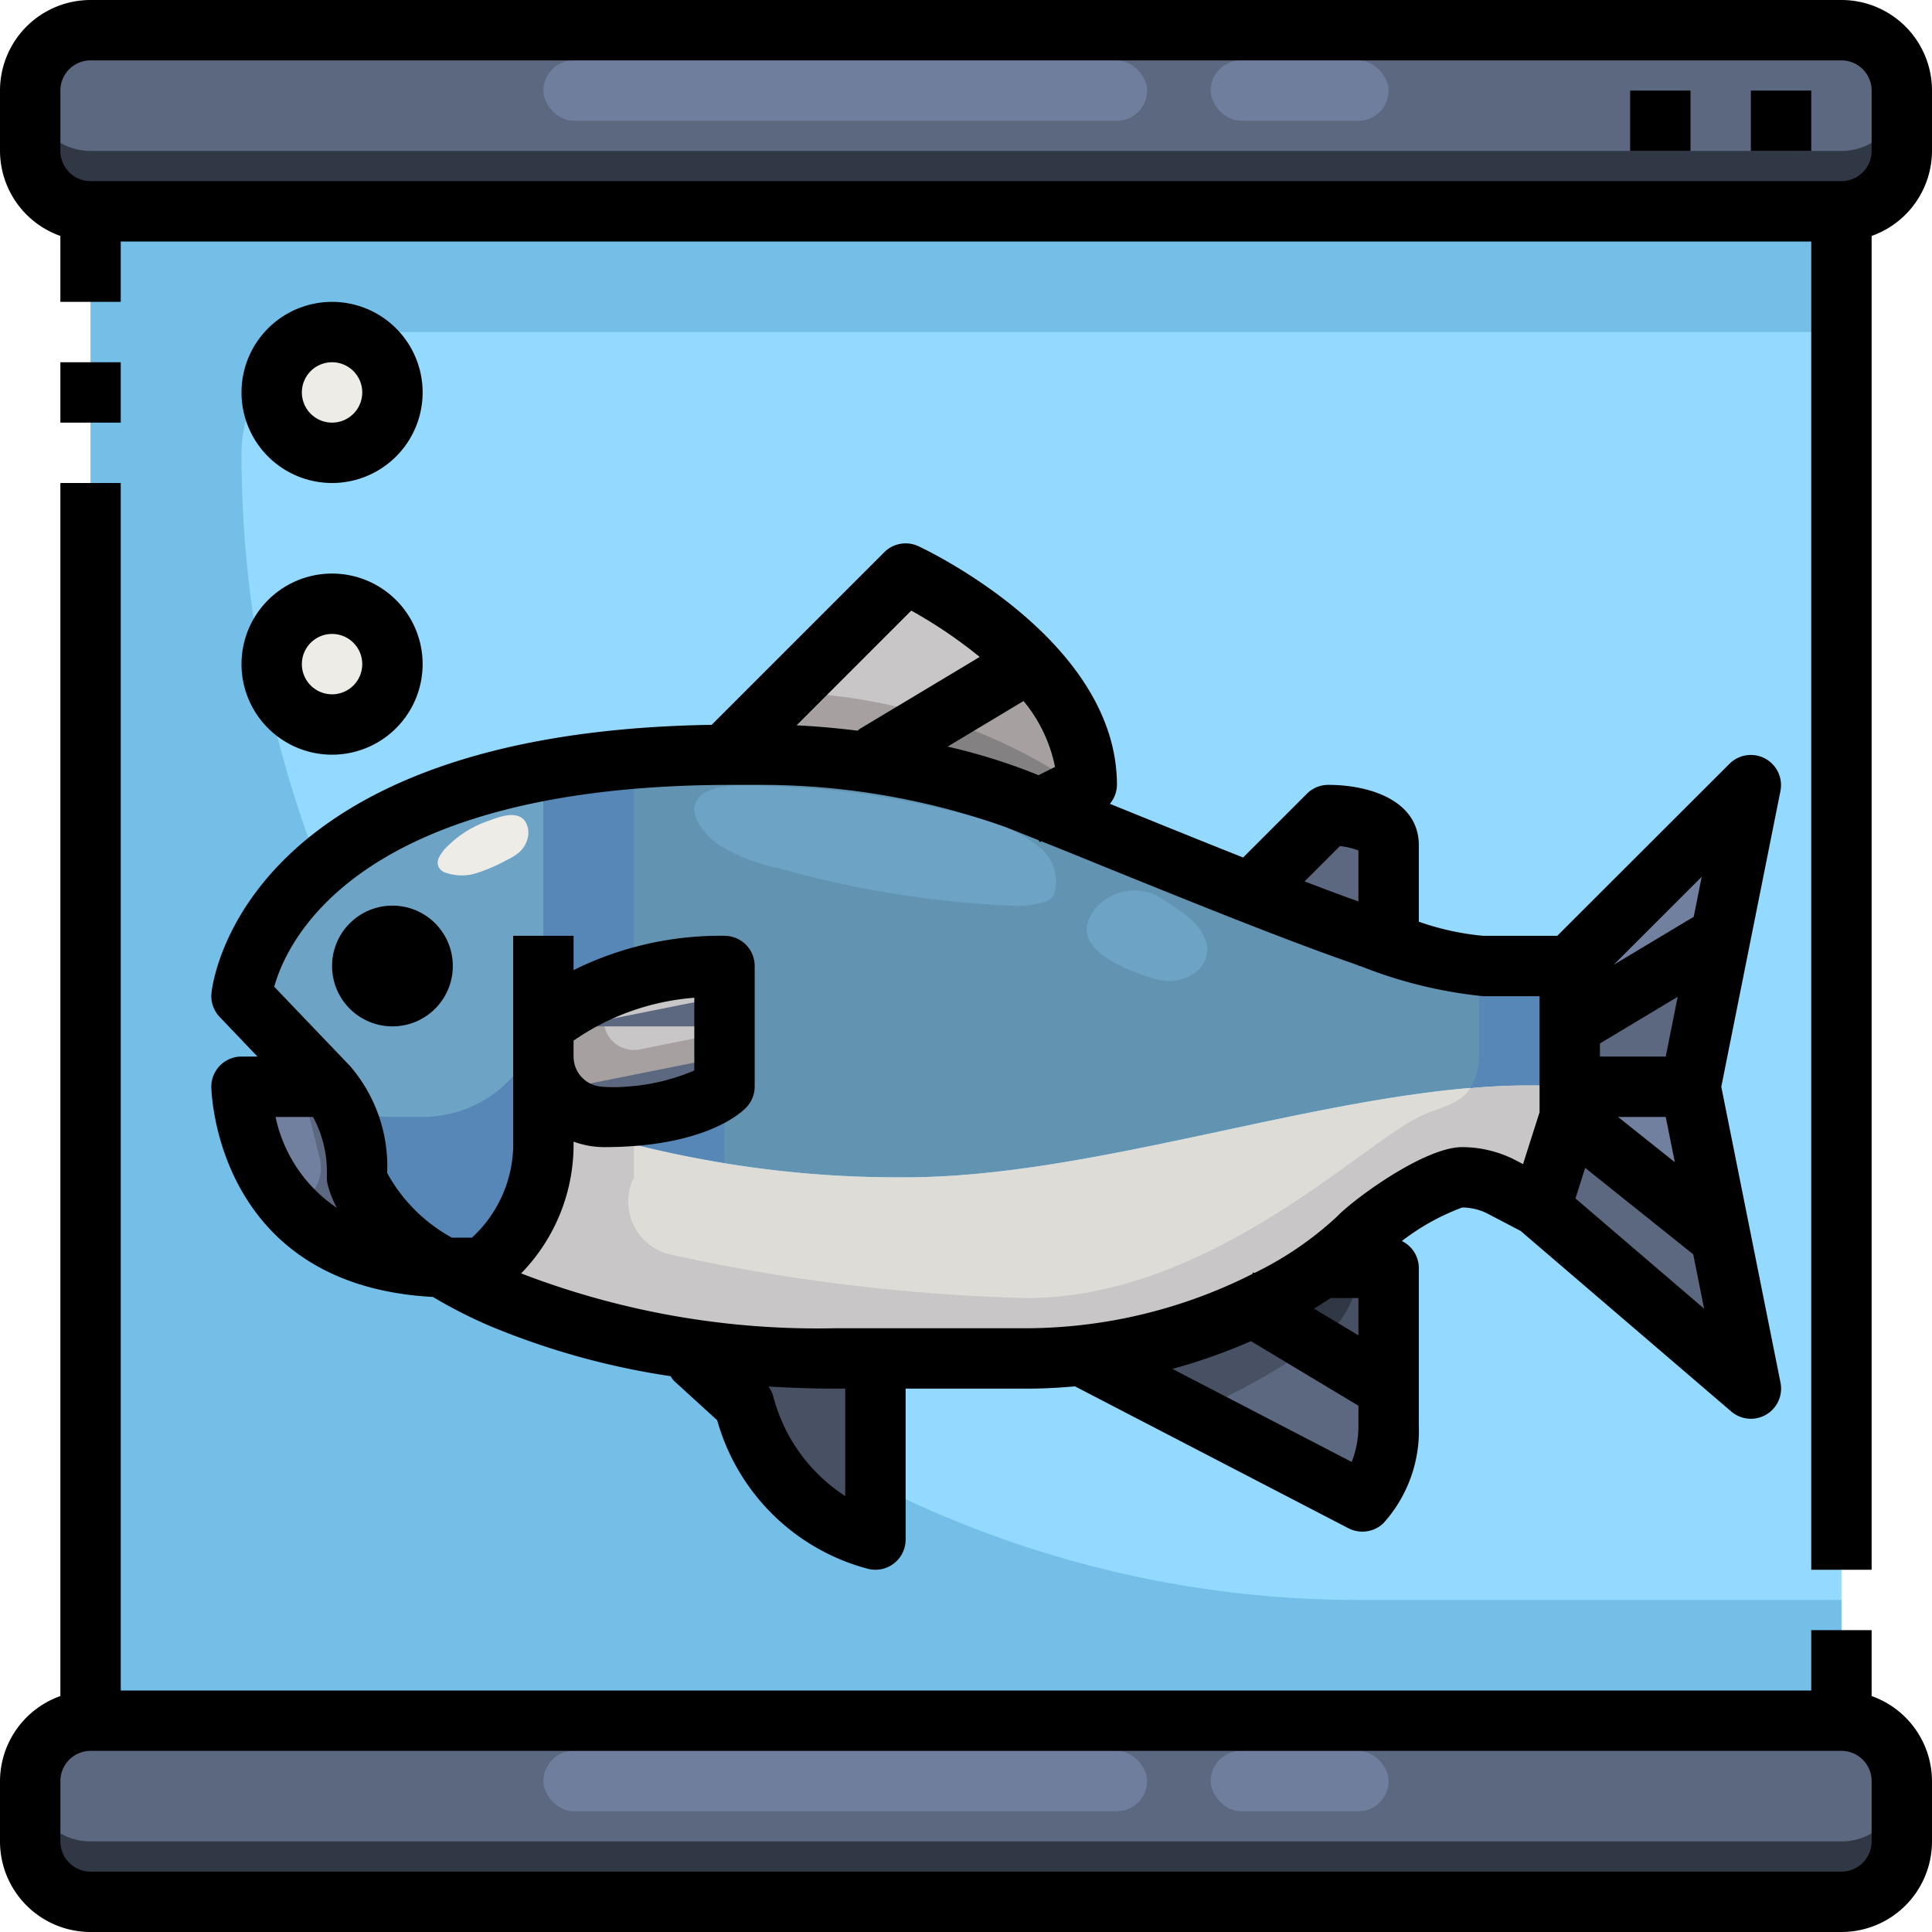 <svg xmlns="http://www.w3.org/2000/svg" viewBox="0 0 64 64"><g id="_28-Fish_tank" data-name="28-Fish tank"><rect x="3" y="7" width="58" height="50" style="fill:#94d9ff"/><rect x="1" y="1" width="62" height="6" rx="2" style="fill:#5b6880"/><rect x="1" y="57" width="62" height="6" rx="2" style="fill:#5b6880"/><path d="M61,61H3a2,2,0,0,1-2-2v2a2,2,0,0,0,2,2H61a2,2,0,0,0,2-2V59A2,2,0,0,1,61,61Z" style="fill:#313845"/><path d="M61,5H3A2,2,0,0,1,1,3V5A2,2,0,0,0,3,7H61a2,2,0,0,0,2-2V3A2,2,0,0,1,61,5Z" style="fill:#313845"/><path d="M8,15a4,4,0,0,1,4-4H61V7H3V57H61V53H45C24.565,53,8,35.435,8,15Z" style="fill:#74bfe8"/><path d="M46,42v4l-4.5-2.7A15.3,15.3,0,0,0,43.78,42Z" style="fill:#475163"/><path d="M46,46v1.21a3.652,3.652,0,0,1-.87,2.53L36,45v-.12a17.868,17.868,0,0,0,5.5-1.58Z" style="fill:#5b6880"/><path d="M23,44.69a33.221,33.221,0,0,0,4.65.31H29v6c-3.48-.75-4.35-4.5-4.35-4.5L23,45Z" style="fill:#475163"/><path d="M24,32v4s-1,1-4,1a2.015,2.015,0,0,1-2-2V34A8.76,8.76,0,0,1,24,32Z" style="fill:#c9c6c8"/><path d="M36,26l-1.56.78c-.26-.11-.52-.21-.76-.31A21.232,21.232,0,0,0,29,25.3V25l5-3,.09-.08A6.053,6.053,0,0,1,36,26Z" style="fill:#a6a0a1"/><polygon points="51.04 40 52 37 57 41 58 46 51 40 51.01 39.98 51.04 40" style="fill:#5b6880"/><polygon points="56 36 52 36 52 34 57 31 56 36" style="fill:#5b6880"/><polygon points="56 36 57 41 52 37 52 36 56 36" style="fill:#70809e"/><polygon points="58 26 57 31 52 34 52 32 58 26" style="fill:#70809e"/><path d="M46,28v3.26c-1.34-.44-2.93-1.03-4.58-1.68L44,27S46,27,46,28Z" style="fill:#5b6880"/><path d="M30,19a15.476,15.476,0,0,1,4.09,2.92L34,22l-5,3v.3a25.361,25.361,0,0,0-3.78-.3H24Z" style="fill:#c9c6c8"/><path d="M11.83,39a4.537,4.537,0,0,0,1.65,2.16,9.839,9.839,0,0,0,1.18.83C8,41.8,8,36,8,36h2.87A4.271,4.271,0,0,1,11.83,39Z" style="fill:#70809e"/><path d="M18,37v1a5.324,5.324,0,0,1-2,4H15c-.12,0-.23,0-.34-.01a9.839,9.839,0,0,1-1.18-.83A4.537,4.537,0,0,1,11.83,39a4.271,4.271,0,0,0-.96-3L8,33s.55-5.68,10-7.47V37Zm-4-5a1,1,0,1,0-1,1A1,1,0,0,0,14,32Z" style="fill:#6da3c4"/><path d="M29,25.3a21.232,21.232,0,0,1,4.68,1.17c.24.1.5.2.76.31,2.08.82,4.6,1.86,6.98,2.8,1.65.65,3.24,1.24,4.58,1.68a12.025,12.025,0,0,0,3.13.74H52v4c-6.5-.5-15,3-22,3a35.412,35.412,0,0,1-12-2V35a2.015,2.015,0,0,0,2,2c3,0,4-1,4-1V32a8.76,8.76,0,0,0-6,2V25.53A33.087,33.087,0,0,1,24,25h1.22A25.361,25.361,0,0,1,29,25.3Z" style="fill:#6293b1"/><path d="M30,39c7,0,15.5-3.5,22-3v1l-.96,3-.03-.02-1.26-.66A2.879,2.879,0,0,0,48.44,39a4.83,4.83,0,0,0-1.81.78A10.131,10.131,0,0,0,45,41a8.609,8.609,0,0,1-1.22,1,15.3,15.3,0,0,1-2.28,1.3A17.868,17.868,0,0,1,36,44.88a15.269,15.269,0,0,1-1.93.12H27.65A33.221,33.221,0,0,1,23,44.69,24.3,24.3,0,0,1,16.61,43a14.359,14.359,0,0,1-1.95-1.01c.11.01.22.01.34.01h1a5.324,5.324,0,0,0,2-4V37A35.412,35.412,0,0,0,30,39Z" style="fill:#dddcd7"/><path d="M18,25.53V34a7.71,7.71,0,0,1,3-1.571v-7.3A29.42,29.42,0,0,0,18,25.53Z" style="fill:#5787b7"/><path d="M49.13,32a3.609,3.609,0,0,1-.428-.039A1.991,1.991,0,0,1,49,33v2a1.984,1.984,0,0,1-.3,1.048A20.612,20.612,0,0,1,52,36V32Z" style="fill:#5787b7"/><path d="M21,36.958c-.306.026-.637.042-1,.042a1.947,1.947,0,0,1-1.324-.518c-.028-.025-.06-.045-.086-.072A1.955,1.955,0,0,1,18,35v2a25.7,25.7,0,0,0,3,.907c.851.211,1.856.426,3,.609V36A5,5,0,0,1,21,36.958Z" style="fill:#5787b7"/><path d="M21,39V37.907A25.7,25.7,0,0,1,18,37v1a5.324,5.324,0,0,1-2,4H15c-.12,0-.23,0-.34-.01A14.359,14.359,0,0,0,16.61,43,24.3,24.3,0,0,0,23,44.69a33.221,33.221,0,0,0,4.65.31h6.42A15.269,15.269,0,0,0,36,44.88a17.868,17.868,0,0,0,5.5-1.58A15.3,15.3,0,0,0,43.78,42,8.609,8.609,0,0,0,45,41a10.131,10.131,0,0,1,1.63-1.22A4.83,4.83,0,0,1,48.44,39a2.879,2.879,0,0,1,1.31.32l1.26.66.03.02L52,37V36a20.612,20.612,0,0,0-3.3.048c-.353.569-1.054.63-1.7.952-2,1-7,6-13,6a62.216,62.216,0,0,1-11.807-1.445A1.8,1.8,0,0,1,21,39Z" style="fill:#c9c6c8"/><path d="M20,33.78v-1A7.117,7.117,0,0,0,18,34v1a2.015,2.015,0,0,0,2,2c3,0,4-1,4-1V34.2l-2.8.561A1,1,0,0,1,20,33.78Z" style="fill:#a6a0a1"/><path d="M14.66,41.99a9.839,9.839,0,0,1-1.18-.83A4.537,4.537,0,0,1,11.83,39a4.271,4.271,0,0,0-.96-3H10l.591,2.366a1.313,1.313,0,0,1-1,1.6A6.767,6.767,0,0,0,14.66,41.99Z" style="fill:#5b6880"/><path d="M23.824,28a6.3,6.3,0,0,0,2,.768A33.759,33.759,0,0,0,33.437,30a3.441,3.441,0,0,0,1.148-.115.659.659,0,0,0,.215-.108.489.489,0,0,0,.142-.227,1.45,1.45,0,0,0-.538-1.51,4.751,4.751,0,0,0-1.672-.839,27.827,27.827,0,0,0-6.988-1.15c-.7-.041-2.056-.182-2.572.348C22.678,26.9,23.36,27.677,23.824,28Z" style="fill:#6da3c4"/><path d="M39.986,31.323c-.162-.754-.917-1.177-1.533-1.574a1.673,1.673,0,0,0-2.318.564c-.627,1.119,1.087,1.777,1.841,2.027a2.627,2.627,0,0,0,.674.157,1.416,1.416,0,0,0,.97-.3A.944.944,0,0,0,39.986,31.323Z" style="fill:#6da3c4"/><polygon points="24 33 19 34 24 34 24 33" style="fill:#5b6880"/><polygon points="24 35 19 36 24 36 24 35" style="fill:#5b6880"/><path d="M31.045,23.773,29,25v.3a21.232,21.232,0,0,1,4.68,1.17c.24.1.5.2.76.31l1.37-.685A17.407,17.407,0,0,0,31.045,23.773Z" style="fill:#838182"/><path d="M31.045,23.773a18.76,18.76,0,0,0-4.975-.843L24,25h1.22a25.361,25.361,0,0,1,3.78.3V25Z" style="fill:#a6a0a1"/><path d="M43.973,44.2a2.957,2.957,0,0,0,1.02-2.2H43.78a15.3,15.3,0,0,1-2.28,1.3l2.054,1.233C43.7,44.423,43.841,44.313,43.973,44.2Z" style="fill:#313845"/><path d="M41.5,43.3A17.868,17.868,0,0,1,36,44.88V45l3.47,1.8a22.135,22.135,0,0,0,4.084-2.268Z" style="fill:#475163"/><circle cx="13" cy="32" r="1" style="fill:#28272d"/><path d="M14,37H12.922a3.976,3.976,0,0,1-1.58-.342A5.137,5.137,0,0,1,11.83,39a4.537,4.537,0,0,0,1.65,2.16,9.839,9.839,0,0,0,1.18.83c.11.01.22.01.34.01h1a5.324,5.324,0,0,0,2-4V33A4,4,0,0,1,14,37Z" style="fill:#5787b7"/><path d="M14.85,28.008a1.377,1.377,0,0,0-.3.379.447.447,0,0,0-.053.206.36.36,0,0,0,.25.31,1.6,1.6,0,0,0,1.036.021,5.712,5.712,0,0,0,1-.431,1.806,1.806,0,0,0,.414-.258.909.909,0,0,0,.284-.475.711.711,0,0,0-.1-.576c-.3-.365-.913-.094-1.251.026A3.509,3.509,0,0,0,14.85,28.008Z" style="fill:#edece7"/><circle cx="11" cy="22" r="2" style="fill:#edece7"/><circle cx="11" cy="13" r="2" style="fill:#edece7"/><rect x="18" y="2" width="20" height="2" rx="1" style="fill:#6e7e9c"/><rect x="40.105" y="2" width="5.895" height="2" rx="1" style="fill:#6e7e9c"/><rect x="18" y="58" width="20" height="2" rx="1" style="fill:#6e7e9c"/><rect x="40.105" y="58" width="5.895" height="2" rx="1" style="fill:#6e7e9c"/><path d="M61,0H3A3,3,0,0,0,0,3V5A3,3,0,0,0,2,7.816V10H4V8H60V52h2V7.816A3,3,0,0,0,64,5V3A3,3,0,0,0,61,0Zm1,5a1,1,0,0,1-1,1H3A1,1,0,0,1,2,5V3A1,1,0,0,1,3,2H61a1,1,0,0,1,1,1Z"/><path d="M62,56.184V54H60v2H4V16H2V56.184A3,3,0,0,0,0,59v2a3,3,0,0,0,3,3H61a3,3,0,0,0,3-3V59A3,3,0,0,0,62,56.184ZM62,61a1,1,0,0,1-1,1H3a1,1,0,0,1-1-1V59a1,1,0,0,1,1-1H61a1,1,0,0,1,1,1Z"/><rect x="54" y="3" width="2" height="2"/><rect x="58" y="3" width="2" height="2"/><circle cx="13" cy="32" r="2"/><path d="M7,36c0,.068.109,6.577,7.341,6.963a16.013,16.013,0,0,0,1.874.956,25.174,25.174,0,0,0,6,1.669.9.9,0,0,0,.108.151l1.435,1.308a7.061,7.061,0,0,0,5.028,4.931A1.08,1.08,0,0,0,29,52a1,1,0,0,0,1-1V46h4.074c.522,0,1.033-.031,1.536-.075l9.058,4.7a1.008,1.008,0,0,0,.461.112,1,1,0,0,0,.7-.281A4.574,4.574,0,0,0,47,47.211V42a.994.994,0,0,0-.562-.889,7.594,7.594,0,0,1,2-1.111,1.86,1.86,0,0,1,.852.21l1.081.565,6.981,5.984a1,1,0,0,0,1.63-.955L57.02,36l1.96-9.8a1,1,0,0,0-1.687-.9L51.586,31H49.131A8.825,8.825,0,0,1,47,30.532V28c0-1.477-1.616-2-3-2a1,1,0,0,0-.707.293L41.18,28.406c-1.222-.485-2.443-.979-3.554-1.43l-.86-.349A.987.987,0,0,0,37,26c0-4.794-6.31-7.782-6.578-7.907a1,1,0,0,0-1.129.2l-5.718,5.718C8.04,24.253,7.04,32.544,7.005,32.9a1,1,0,0,0,.272.788L8.529,35H8A1,1,0,0,0,7,36Zm49.372-6.957-.265,1.327-2.656,1.593ZM53,34.566l2.576-1.546L55.18,35H53ZM55.481,38.5,53.6,37H55.18Zm-2.97.187,3.58,2.864.36,1.8L52.189,39.7ZM9.128,37h1.243a3.846,3.846,0,0,1,.455,2,1.052,1.052,0,0,0,.028.237,3.434,3.434,0,0,0,.307.776A4.828,4.828,0,0,1,9.128,37ZM28,49.56a5.626,5.626,0,0,1-2.381-3.287.988.988,0,0,0-.162-.342c.717.041,1.444.069,2.191.069H28Zm17-2.349a3.234,3.234,0,0,1-.223,1.218l-5.938-3.082a19.107,19.107,0,0,0,2.6-.92L45,46.566Zm0-2.977-1.473-.884c.192-.117.377-.233.553-.35H45Zm-.613-16.207a2.561,2.561,0,0,1,.613.145V29.86c-.57-.2-1.169-.428-1.784-.662Zm-9.438-2.621-.547.273-.354-.141a19.961,19.961,0,0,0-2.657-.806l2.515-1.51A4.926,4.926,0,0,1,34.949,25.406Zm-4.762-5.179a15.53,15.53,0,0,1,2.266,1.535l-3.968,2.381c-.028.017-.05.041-.077.061-.674-.082-1.352-.144-2.022-.176ZM24.261,26h.957a24.213,24.213,0,0,1,8.1,1.4c.344.135.723.288,1.094.436l.029.06.054-.027c.759.3,1.548.623,2.38.961C40.1,30.137,42.85,31.237,45,31.979V32h.06a14.984,14.984,0,0,0,4.071,1H51v3.845l-.548,1.717-.238-.124A3.86,3.86,0,0,0,48.436,38c-1.259,0-3.61,1.734-4.146,2.3a11.181,11.181,0,0,1-2.738,1.87l-.037-.022-.035.057A16.737,16.737,0,0,1,34.074,44H27.648a27.309,27.309,0,0,1-10.385-1.817A6.108,6.108,0,0,0,19,38v-.182A2.989,2.989,0,0,0,20,38h.007c3.247,0,4.488-1.082,4.7-1.3A1,1,0,0,0,25,35.995V32a1,1,0,0,0-1-1,10.923,10.923,0,0,0-5,1.136V31H17v7a4.218,4.218,0,0,1-1.368,3h-.66a5.4,5.4,0,0,1-2.147-2.144,5.082,5.082,0,0,0-1.233-3.546L9.084,32.687C9.512,31.146,11.868,26,24.261,26ZM19,35v-.527a8.09,8.09,0,0,1,4-1.421v2.409A6.762,6.762,0,0,1,20,36H20a1,1,0,0,1-1-1Z"/><path d="M11,25a3,3,0,1,0-3-3A3,3,0,0,0,11,25Zm0-4a1,1,0,1,1-1,1A1,1,0,0,1,11,21Z"/><path d="M11,16a3,3,0,1,0-3-3A3,3,0,0,0,11,16Zm0-4a1,1,0,1,1-1,1A1,1,0,0,1,11,12Z"/><rect x="2" y="12" width="2" height="2"/></g></svg>